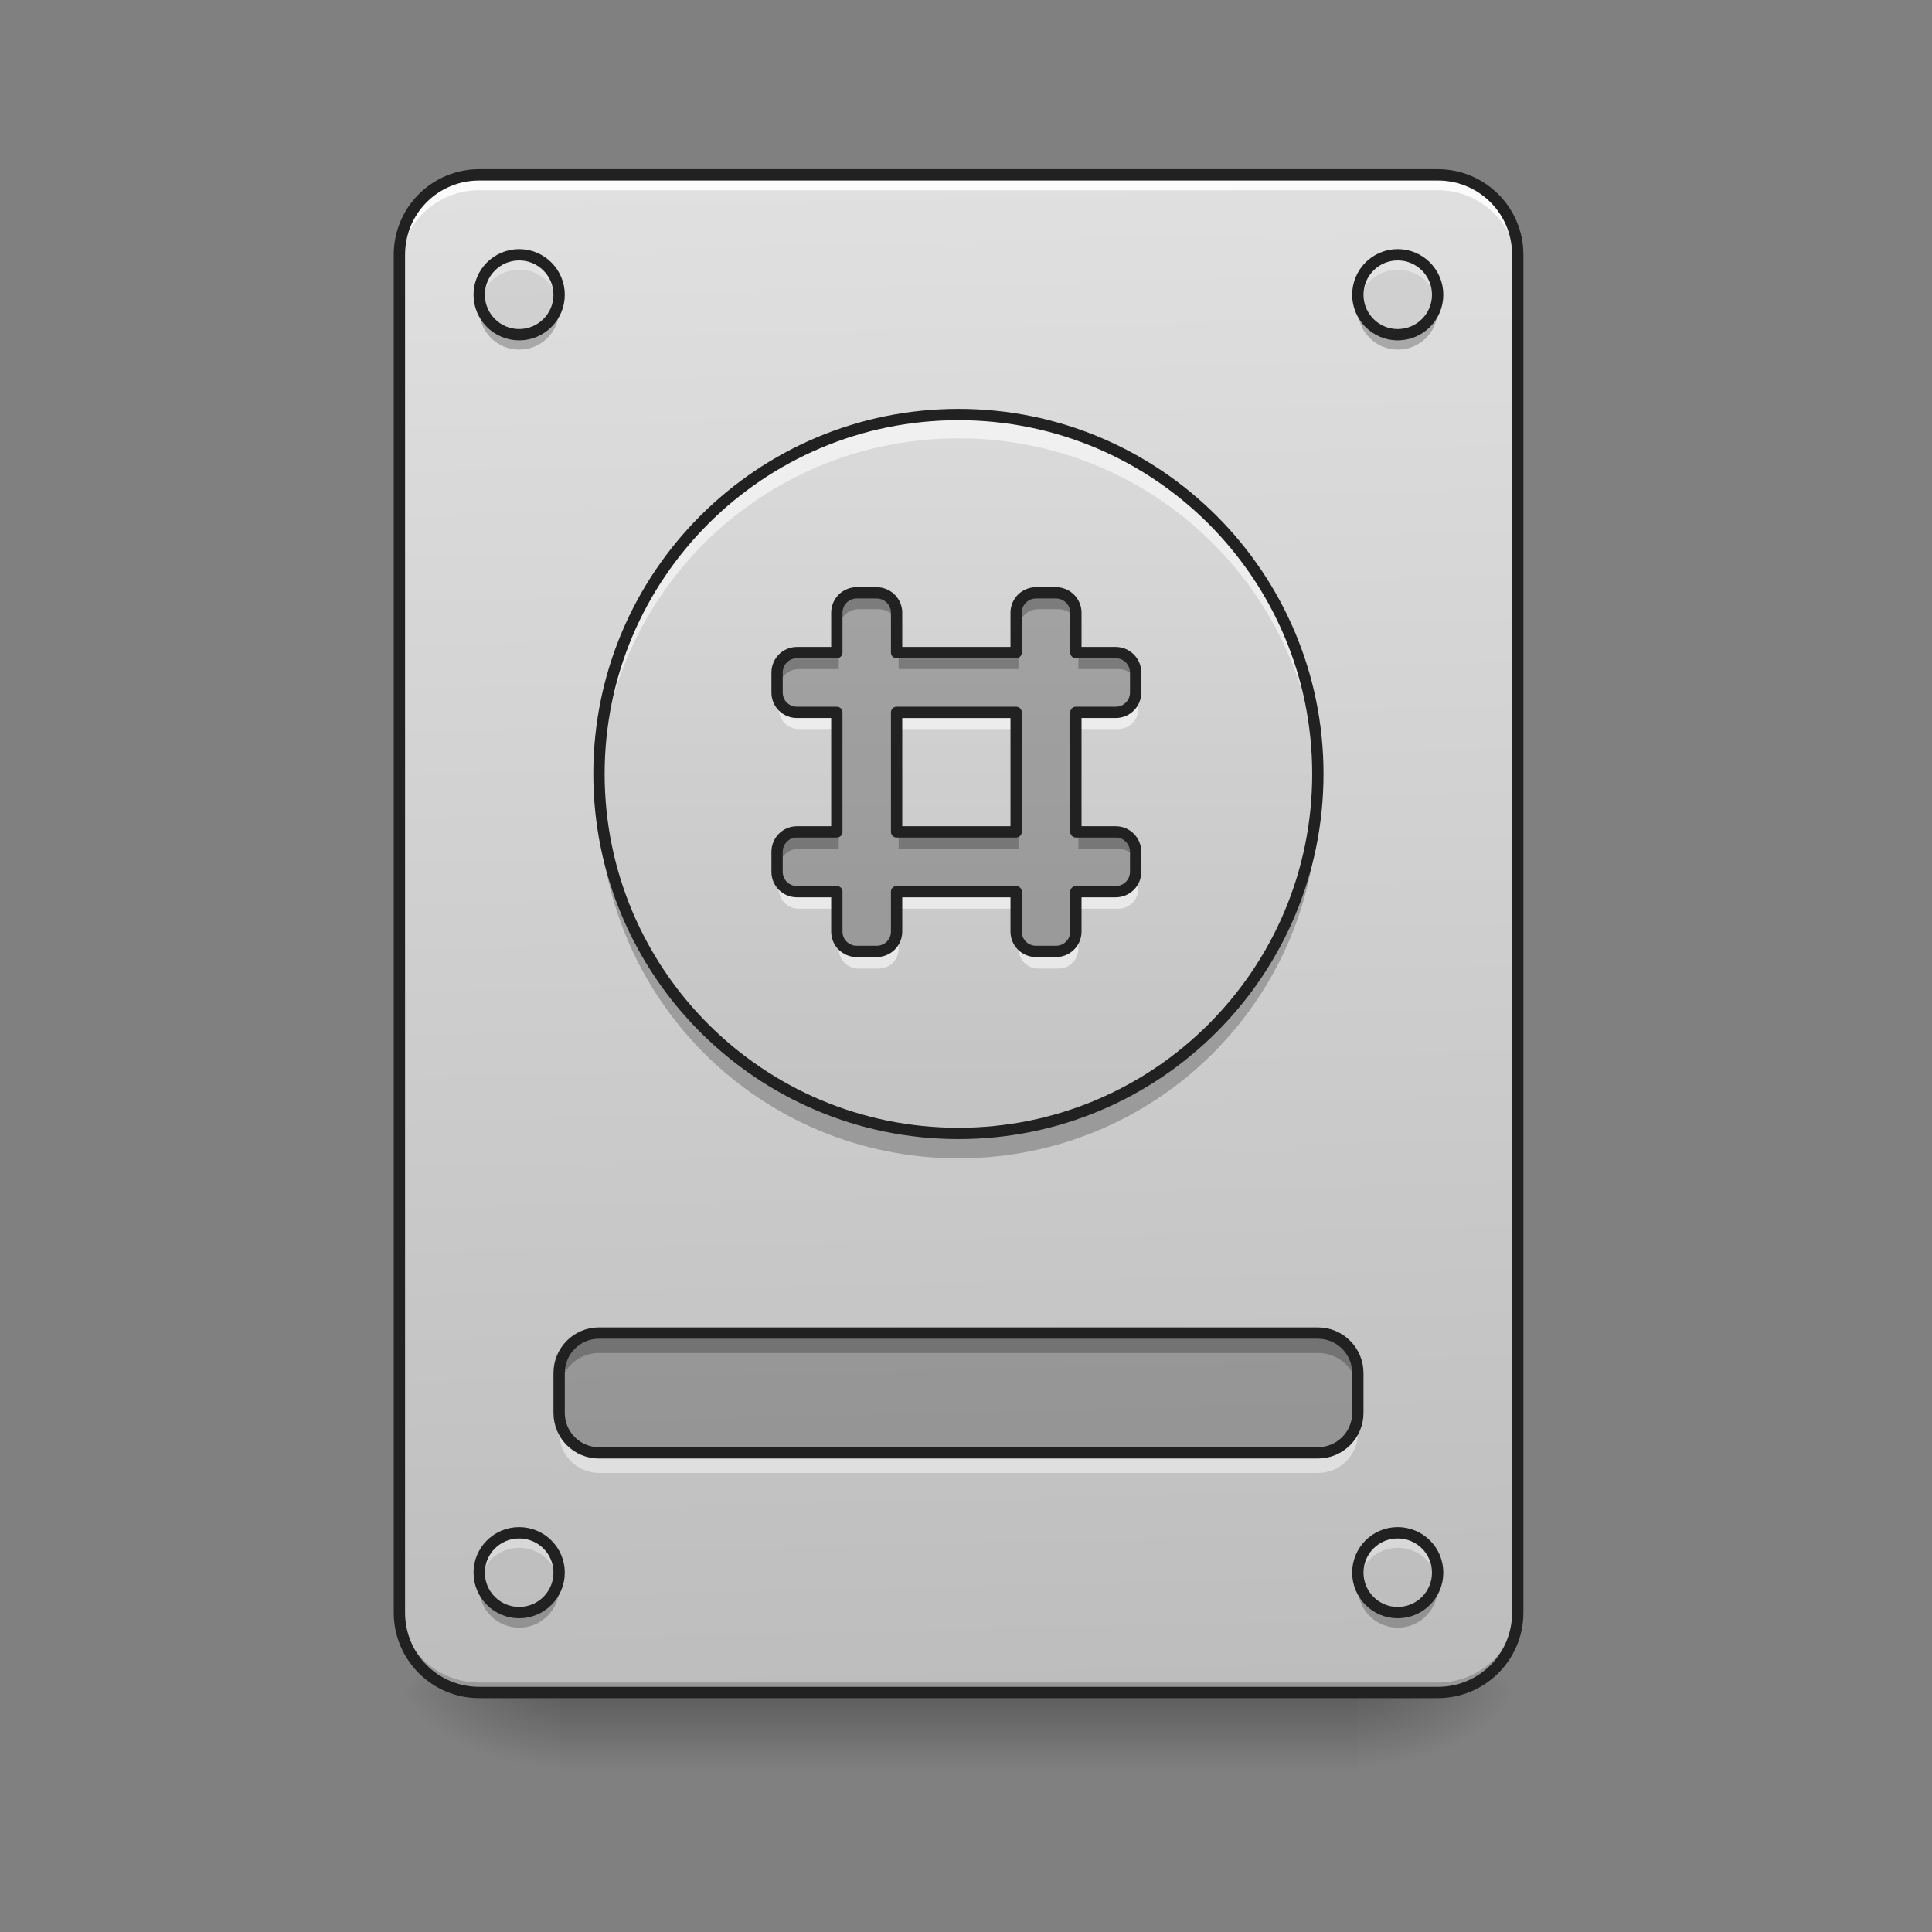 <svg height="64" viewBox="0 0 64 64" width="64" xmlns="http://www.w3.org/2000/svg" xmlns:xlink="http://www.w3.org/1999/xlink"><rect x="0" y="0" width="64" height="64" fill="#808080" stroke="none"/><linearGradient id="a" gradientUnits="userSpaceOnUse" x1="31.753" x2="31.753" y1="56.068" y2="58.714"><stop offset="0" stop-opacity=".275"/><stop offset="1" stop-opacity="0"/></linearGradient><linearGradient id="b"><stop offset="0" stop-opacity=".314"/><stop offset=".222" stop-opacity=".275"/><stop offset="1" stop-opacity="0"/></linearGradient><radialGradient id="c" cx="450.909" cy="189.579" gradientTransform="matrix(0 -.156 -.281 -0 97.646 127.191)" gradientUnits="userSpaceOnUse" r="21.167" xlink:href="#b"/><radialGradient id="d" cx="450.909" cy="189.579" gradientTransform="matrix(-0 .156 .281 0 -34.14 -15.055)" gradientUnits="userSpaceOnUse" r="21.167" xlink:href="#b"/><radialGradient id="e" cx="450.909" cy="189.579" gradientTransform="matrix(-0 -.156 .281 -0 -34.14 127.191)" gradientUnits="userSpaceOnUse" r="21.167" xlink:href="#b"/><radialGradient id="f" cx="450.909" cy="189.579" gradientTransform="matrix(0 .156 -.281 0 97.646 -15.055)" gradientUnits="userSpaceOnUse" r="21.167" xlink:href="#b"/><linearGradient id="g"><stop offset="0" stop-color="#bdbdbd"/><stop offset="1" stop-color="#e0e0e0"/></linearGradient><linearGradient id="h" gradientTransform="matrix(.151 0 0 .435 -11.708 67.283)" gradientUnits="userSpaceOnUse" x1="306.917" x2="305.955" xlink:href="#g" y1="-25.792" y2="-141.415"/><linearGradient id="i" gradientUnits="userSpaceOnUse" x1="31.753" x2="31.753" xlink:href="#g" y1="42.837" y2="8.438"/><path d="m18.523 56.066h26.461v2.648h-26.461zm0 0" fill="url(#a)"/><path d="m44.984 56.066h5.293v-2.645h-5.293zm0 0" fill="url(#c)"/><path d="m18.523 56.066h-5.293v2.648h5.293zm0 0" fill="url(#d)"/><path d="m18.523 56.066h-5.293v-2.645h5.293zm0 0" fill="url(#e)"/><path d="m44.984 56.066h5.293v2.648h-5.293zm0 0" fill="url(#f)"/><path d="m15.875 5.793h31.754c1.461 0 2.648 1.184 2.648 2.645v44.984c0 1.461-1.188 2.645-2.648 2.645h-31.754c-1.461 0-2.645-1.184-2.645-2.645v-44.984c0-1.461 1.184-2.645 2.645-2.645zm0 0" fill="url(#h)"/><path d="m15.875 56.066c-1.465 0-2.645-1.18-2.645-2.645v-.332c0 1.469 1.18 2.648 2.645 2.648h31.754c1.465 0 2.648-1.18 2.648-2.648v.332c0 1.465-1.184 2.645-2.648 2.645zm0 0" fill-opacity=".196"/><path d="m15.875 5.973c-1.465 0-2.645 1.18-2.645 2.645v.332c0-1.465 1.18-2.648 2.645-2.648h31.754c1.465 0 2.648 1.184 2.648 2.648v-.332c0-1.465-1.184-2.645-2.648-2.645zm0 0" fill="#fff" fill-opacity=".863"/><path d="m15.875 5.605c-1.566 0-2.832 1.266-2.832 2.832v44.984c0 1.566 1.266 2.832 2.832 2.832h31.754c1.566 0 2.836-1.266 2.836-2.832v-44.984c0-1.566-1.27-2.832-2.836-2.832zm0 .375h31.754c1.367 0 2.461 1.094 2.461 2.457v44.984c0 1.367-1.094 2.457-2.461 2.457h-31.754c-1.363 0-2.457-1.09-2.457-2.457v-44.984c0-1.363 1.094-2.457 2.457-2.457zm0 0" fill="#212121"/><g fill="#bdbdbd" fill-opacity=".392"><path d="m17.199 8.438c.73 0 1.324.594 1.324 1.324s-.594 1.324-1.324 1.324-1.324-.594-1.324-1.324.594-1.324 1.324-1.324zm0 0"/><path d="m46.305 8.438c.734 0 1.324.594 1.324 1.324s-.59 1.324-1.324 1.324c-.73 0-1.32-.594-1.32-1.324s.59-1.324 1.32-1.324zm0 0"/><path d="m46.305 50.777c.734 0 1.324.59 1.324 1.32 0 .73-.59 1.324-1.324 1.324-.73 0-1.32-.594-1.32-1.324 0-.73.59-1.32 1.32-1.32zm0 0"/><path d="m17.199 50.777c.73 0 1.324.59 1.324 1.32 0 .73-.594 1.324-1.324 1.324s-1.324-.594-1.324-1.324c0-.73.594-1.32 1.324-1.32zm0 0"/></g><path d="m19.844 44.16h23.816c.73 0 1.324.594 1.324 1.324v1.32c0 .734-.594 1.324-1.324 1.324h-23.816c-.73 0-1.32-.59-1.32-1.324v-1.32c0-.73.59-1.324 1.32-1.324zm0 0" fill-opacity=".235"/><path d="m19.844 44.16c-.73 0-1.32.59-1.32 1.324v.66c0-.734.59-1.324 1.32-1.324h23.816c.734 0 1.324.59 1.324 1.324v-.66c0-.734-.59-1.324-1.324-1.324zm0 0" fill-opacity=".235"/><path d="m19.844 48.793c-.73 0-1.32-.594-1.32-1.324v-.664c0 .734.59 1.324 1.32 1.324h23.816c.734 0 1.324-.59 1.324-1.324v.664c0 .73-.59 1.324-1.324 1.324zm0 0" fill="#fff" fill-opacity=".471"/><path d="m158.735 138.248h190.513c5.843 0 10.593 4.75 10.593 10.593v10.561c0 5.874-4.75 10.593-10.593 10.593h-190.513c-5.843 0-10.561-4.718-10.561-10.593v-10.561c0-5.843 4.718-10.593 10.561-10.593zm0 0" fill="none" stroke="#212121" stroke-linecap="round" stroke-width="3" transform="matrix(.125 0 0 .125 0 26.878)"/><path d="m17.199 8.605c-.734 0-1.324.59-1.324 1.32 0 .059.004.113.012.168.082-.656.637-1.16 1.312-1.16s1.23.504 1.312 1.16c.008-.055.012-.109.012-.168 0-.73-.59-1.32-1.324-1.32zm29.105 0c-.73 0-1.32.59-1.32 1.32 0 .059.004.113.008.168.082-.656.637-1.16 1.312-1.16.68 0 1.234.504 1.312 1.16.008-.055.012-.109.012-.168 0-.73-.59-1.32-1.324-1.32zm-29.105 42.336c-.734 0-1.324.59-1.324 1.324 0 .055.004.109.012.164.082-.656.637-1.156 1.312-1.156s1.23.5 1.312 1.156c.008-.055.012-.109.012-.164 0-.734-.59-1.324-1.324-1.324zm29.105 0c-.73 0-1.32.59-1.32 1.324 0 .055.004.109.008.164.082-.656.637-1.156 1.312-1.156.68 0 1.234.5 1.312 1.156.008-.055.012-.109.012-.164 0-.734-.59-1.324-1.324-1.324zm0 0" fill="#fff" fill-opacity=".392"/><path d="m17.199 53.918c-.734 0-1.324-.59-1.324-1.324 0-.055.004-.109.012-.164.082.652.637 1.156 1.312 1.156s1.23-.504 1.312-1.156c.008.055.012.109.012.164 0 .734-.59 1.324-1.324 1.324zm29.105 0c-.73 0-1.32-.59-1.32-1.324 0-.055.004-.109.008-.164.082.652.637 1.156 1.312 1.156.68 0 1.234-.504 1.312-1.156.008.055.012.109.012.164 0 .734-.59 1.324-1.324 1.324zm-29.105-42.336c-.734 0-1.324-.59-1.324-1.324 0-.055.004-.113.012-.164.082.652.637 1.156 1.312 1.156s1.23-.504 1.312-1.156c.008.051.012.109.012.164 0 .734-.59 1.324-1.324 1.324zm29.105 0c-.73 0-1.32-.59-1.32-1.324 0-.055.004-.113.008-.164.082.652.637 1.156 1.312 1.156.68 0 1.234-.504 1.312-1.156.008.051.012.109.012.164 0 .734-.59 1.324-1.324 1.324zm0 0" fill-opacity=".235"/><path d="m137.581-147.506c5.843 0 10.593 4.75 10.593 10.593s-4.75 10.593-10.593 10.593-10.593-4.75-10.593-10.593 4.75-10.593 10.593-10.593zm0 0" fill="none" stroke="#212121" stroke-linecap="round" stroke-width="3" transform="matrix(.125 0 0 .125 0 26.878)"/><path d="m370.402-147.506c5.874 0 10.593 4.75 10.593 10.593s-4.718 10.593-10.593 10.593c-5.843 0-10.561-4.75-10.561-10.593s4.718-10.593 10.561-10.593zm0 0" fill="none" stroke="#212121" stroke-linecap="round" stroke-width="3" transform="matrix(.125 0 0 .125 0 26.878)"/><path d="m370.402 191.18c5.874 0 10.593 4.718 10.593 10.561s-4.718 10.593-10.593 10.593c-5.843 0-10.561-4.75-10.561-10.593s4.718-10.561 10.561-10.561zm0 0" fill="none" stroke="#212121" stroke-linecap="round" stroke-width="3" transform="matrix(.125 0 0 .125 0 26.878)"/><path d="m137.581 191.18c5.843 0 10.593 4.718 10.593 10.561s-4.75 10.593-10.593 10.593-10.593-4.75-10.593-10.593 4.75-10.561 10.593-10.561zm0 0" fill="none" stroke="#212121" stroke-linecap="round" stroke-width="3" transform="matrix(.125 0 0 .125 0 26.878)"/><path d="m31.754 13.73c6.574 0 11.906 5.332 11.906 11.906 0 6.578-5.332 11.91-11.906 11.91-6.578 0-11.91-5.332-11.91-11.91 0-6.574 5.332-11.906 11.91-11.906zm0 0" fill="url(#i)"/><path d="m19.852 26.133c-.004.109-.008.219-.008.328 0 6.598 5.312 11.91 11.91 11.91s11.906-5.312 11.906-11.91c0-.109 0-.219-.004-.328-.176 6.441-5.418 11.574-11.902 11.574-6.488 0-11.73-5.133-11.902-11.574zm0 0" fill-opacity=".235"/><path d="m19.852 26.098c-.004-.109-.008-.223-.008-.332 0-6.598 5.312-11.906 11.91-11.906s11.906 5.309 11.906 11.906c0 .109 0 .223-.004.332-.176-6.445-5.418-11.578-11.902-11.578-6.488 0-11.73 5.133-11.902 11.578zm0 0" fill="#fff" fill-opacity=".588"/><path d="m254.007-105.167c52.589 0 95.241 42.652 95.241 95.241 0 52.62-42.652 95.272-95.241 95.272-52.62 0-95.272-42.652-95.272-95.272 0-52.589 42.652-95.241 95.272-95.241zm0 0" fill="none" stroke="#212121" stroke-linecap="round" stroke-width="3" transform="matrix(.125 0 0 .125 0 26.878)"/><path d="m28.445 19.684c-.367 0-.66.297-.66.66v1.324h-1.324c-.367 0-.66.297-.66.664v.66c0 .367.293.66.66.66h1.324v3.969h-1.324c-.367 0-.66.297-.66.664v.66c0 .367.293.66.66.66h1.324v1.324c0 .367.293.66.66.66h.66c.367 0 .664-.293.664-.66v-1.324h3.969v1.324c0 .367.293.66.66.66h.664c.363 0 .66-.293.66-.66v-1.324h1.324c.363 0 .66-.293.66-.66v-.66c0-.367-.297-.664-.66-.664h-1.324v-3.969h1.324c.363 0 .66-.293.66-.66v-.66c0-.367-.297-.664-.66-.664h-1.324v-1.324c0-.363-.297-.66-.66-.66h-.664c-.367 0-.66.297-.66.66v1.324h-3.969v-1.324c0-.363-.297-.66-.664-.66zm1.324 3.969h3.969v3.969h-3.969zm0 0" fill-opacity=".235"/><path d="m28.445 19.52c-.367 0-.66.293-.66.66v.664c0-.367.293-.664.66-.664h.66c.367 0 .664.297.664.664v-.664c0-.367-.297-.66-.664-.66zm5.953 0c-.367 0-.66.293-.66.66v.664c0-.367.293-.664.66-.664h.664c.363 0 .66.297.66.664v-.664c0-.367-.297-.66-.66-.66zm-7.938 1.984c-.367 0-.66.293-.66.66v.664c0-.367.293-.664.66-.664h1.324v-.66zm3.309 0v.66h3.969v-.66zm5.953 0v.66h1.324c.363 0 .66.297.66.664v-.664c0-.367-.297-.66-.66-.66zm-9.262 5.953c-.367 0-.66.297-.66.66v.664c0-.367.293-.664.66-.664h1.324v-.66zm3.309 0v.66h3.969v-.66zm5.953 0v.66h1.324c.363 0 .66.297.66.664v-.664c0-.363-.297-.66-.66-.66zm0 0" fill-opacity=".235"/><path d="m28.445 32.086c-.367 0-.66-.293-.66-.66v-.66c0 .367.293.66.66.66h.66c.367 0 .664-.293.664-.66v.66c0 .367-.297.66-.664.66zm5.953 0c-.367 0-.66-.293-.66-.66v-.66c0 .367.293.66.66.66h.664c.363 0 .66-.293.66-.66v.66c0 .367-.297.66-.66.66zm-7.938-1.984c-.367 0-.66-.293-.66-.66v-.66c0 .367.293.66.66.66h1.324v.66zm3.309 0v-.66h3.969v.66zm5.953 0v-.66h1.324c.363 0 .66-.293.66-.66v.66c0 .367-.297.66-.66.66zm-9.262-5.953c-.367 0-.66-.293-.66-.66v-.66c0 .363.293.66.66.66h1.324v.66zm3.309 0v-.66h3.969v.66zm5.953 0v-.66h1.324c.363 0 .66-.297.66-.66v.66c0 .367-.297.66-.66.66zm0 0" fill="#fff" fill-opacity=".588"/><path d="m859.997 595.101c-11.101 0-19.959 8.976-19.959 19.959v40.036h-40.036c-11.101 0-19.959 8.976-19.959 20.077v19.959c0 11.101 8.857 19.959 19.959 19.959h40.036v119.989h-40.036c-11.101 0-19.959 8.976-19.959 20.077v19.959c0 11.101 8.857 19.959 19.959 19.959h40.036v40.036c0 11.101 8.857 19.959 19.959 19.959h19.959c11.101 0 20.077-8.857 20.077-19.959v-40.036h119.989v40.036c0 11.101 8.857 19.959 19.959 19.959h20.077c10.983 0 19.959-8.857 19.959-19.959v-40.036h40.036c10.983 0 19.959-8.857 19.959-19.959v-19.959c0-11.101-8.976-20.077-19.959-20.077h-40.036v-119.989h40.036c10.983 0 19.959-8.857 19.959-19.959v-19.959c0-11.101-8.976-20.077-19.959-20.077h-40.036v-40.036c0-10.983-8.976-19.959-19.959-19.959h-20.077c-11.101 0-19.959 8.976-19.959 19.959v40.036h-119.989v-40.036c0-10.983-8.976-19.959-20.077-19.959zm40.036 119.989h119.989v119.989h-119.989zm0 0" fill="none" stroke="#212121" stroke-linecap="round" stroke-linejoin="round" stroke-width="11.339" transform="scale(.033)"/></svg>